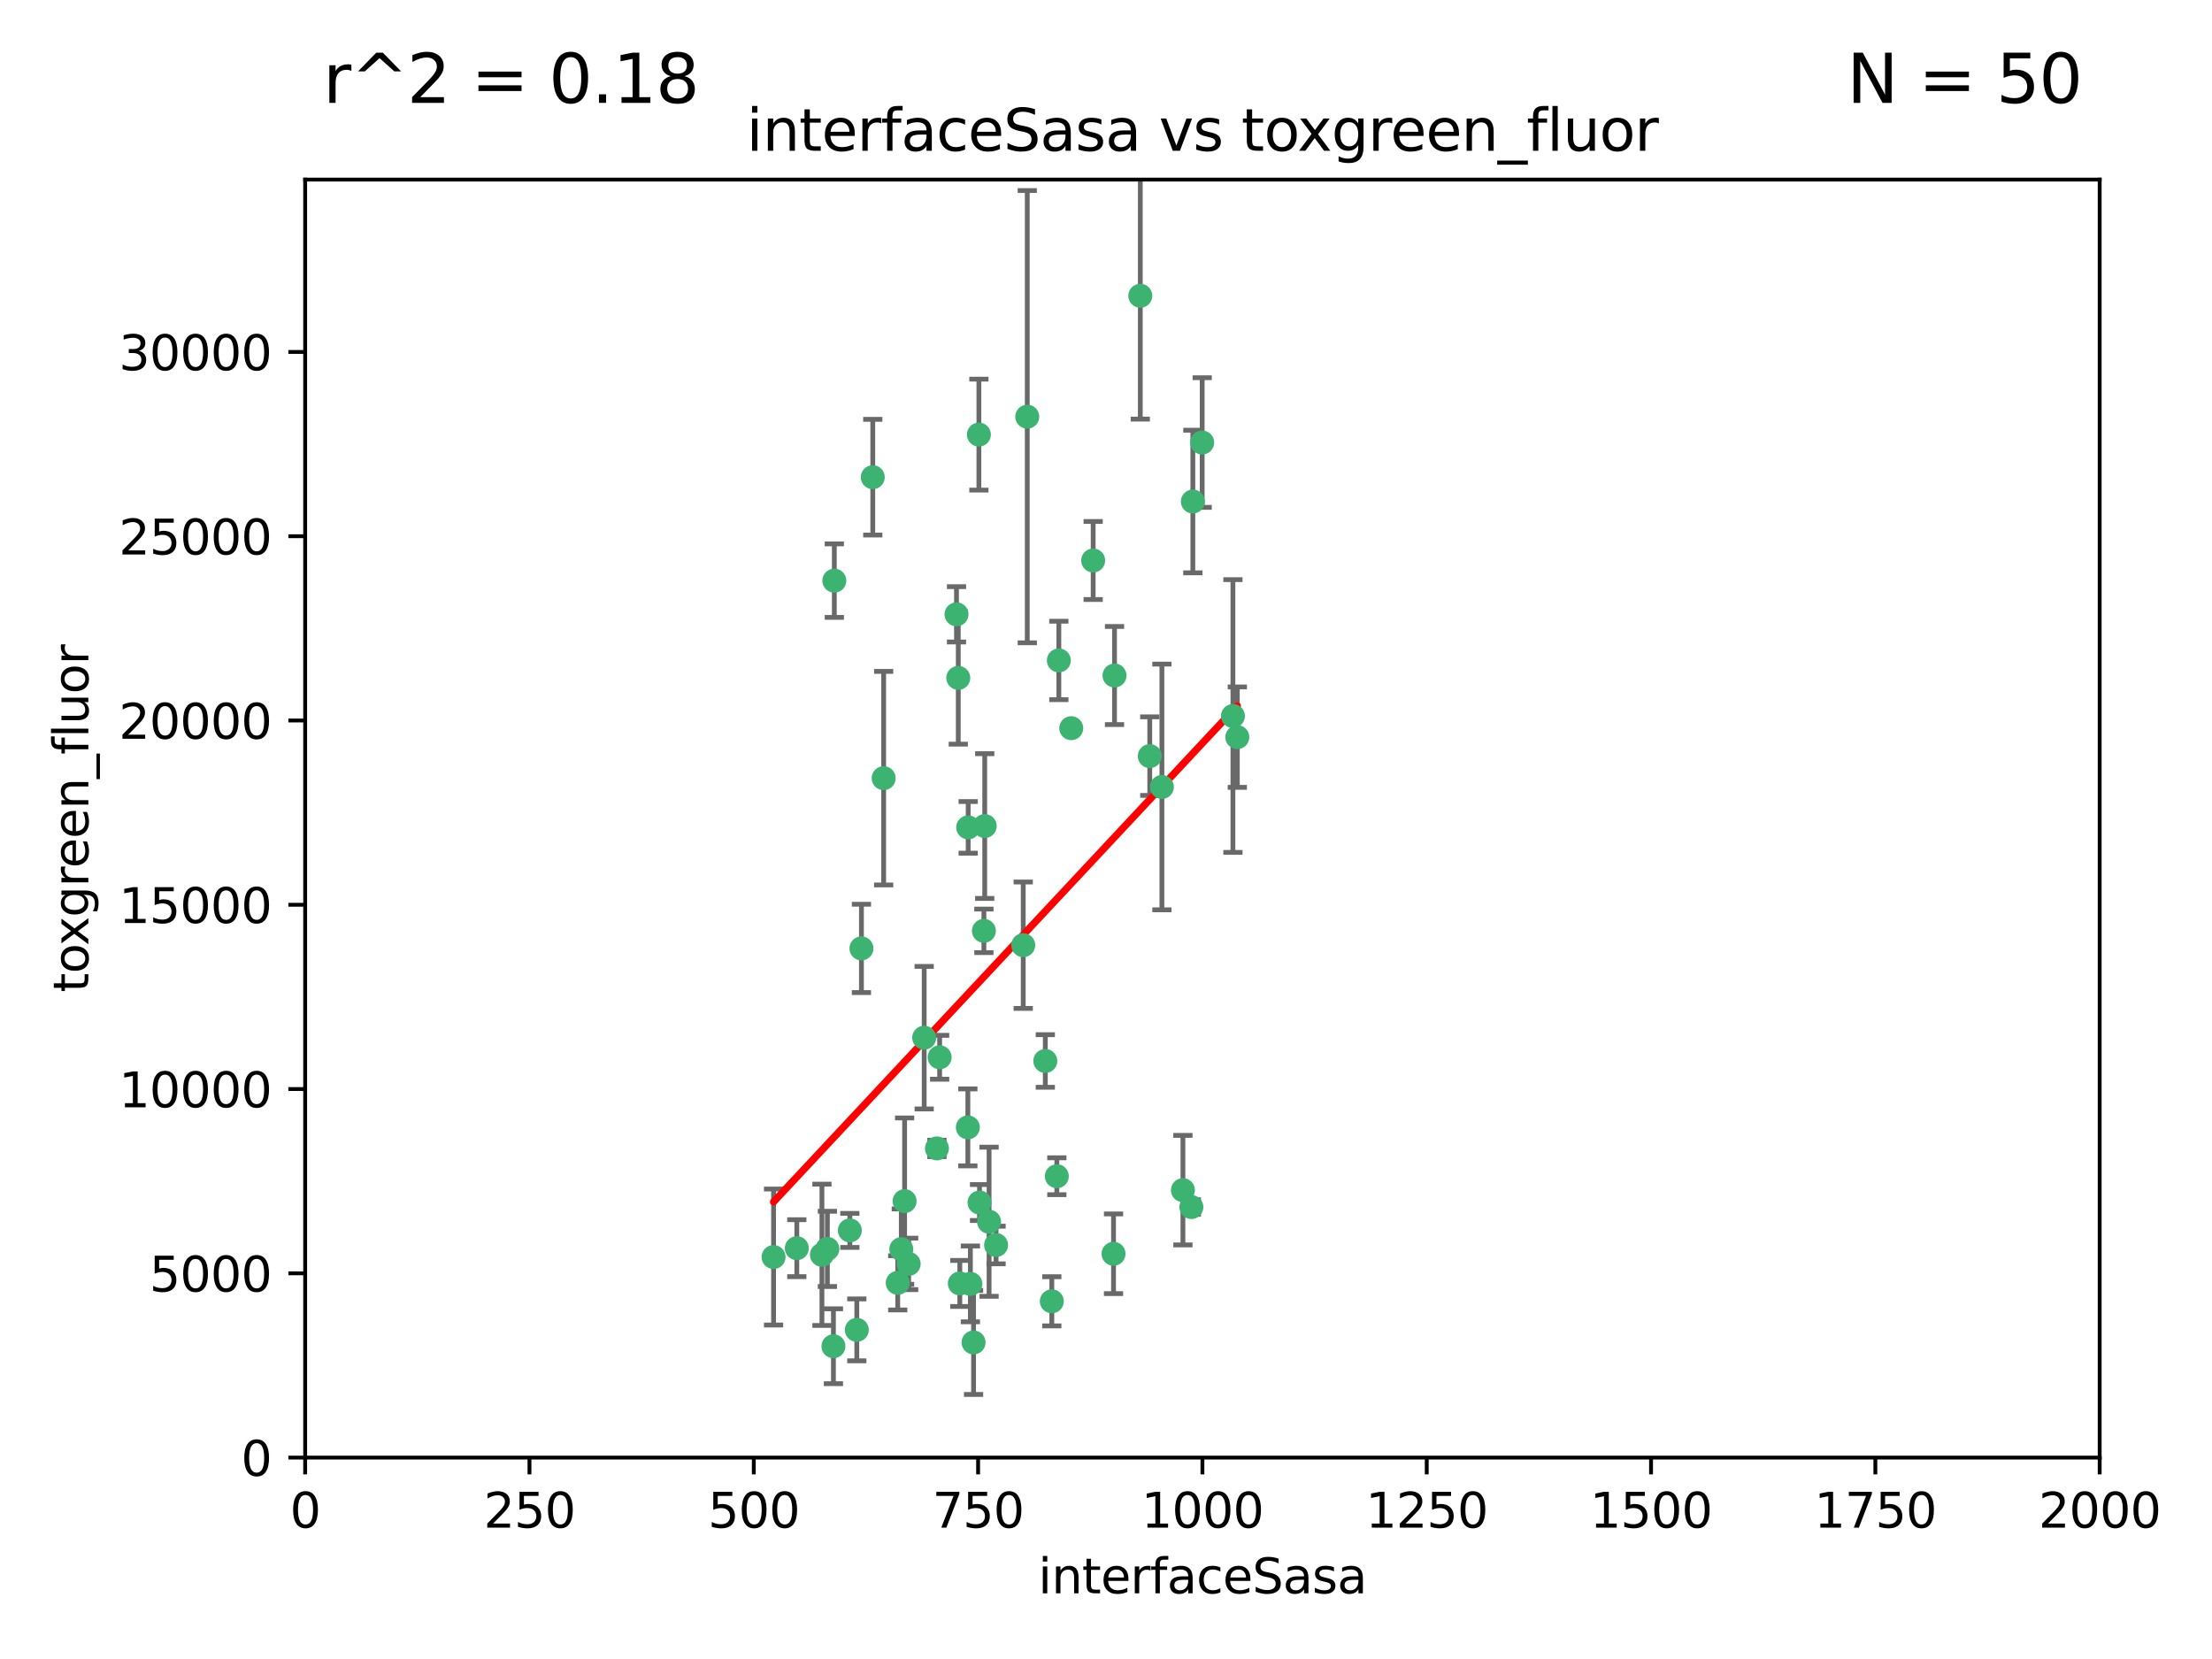<?xml version="1.0" encoding="utf-8" standalone="no"?>
<!DOCTYPE svg PUBLIC "-//W3C//DTD SVG 1.1//EN"
  "http://www.w3.org/Graphics/SVG/1.1/DTD/svg11.dtd">
<svg xmlns:xlink="http://www.w3.org/1999/xlink" width="460.8pt" height="345.6pt" viewBox="0 0 460.8 345.6" xmlns="http://www.w3.org/2000/svg" version="1.1">
 <defs>
  <style type="text/css">*{stroke-linejoin: round; stroke-linecap: butt}</style>
 </defs>
 <g id="figure_1">
  <g id="patch_1">
   <path d="M 0 345.6 
L 460.8 345.6 
L 460.8 0 
L 0 0 
z
" style="fill: #ffffff"/>
  </g>
  <g id="axes_1">
   <g id="patch_2">
    <path d="M 63.571 303.64 
L 437.4 303.64 
L 437.4 37.411 
L 63.571 37.411 
z
" style="fill: #ffffff"/>
   </g>
   <g id="PathCollection_1">
    <defs>
     <path id="m34263bd0c2" d="M 0 1.118 
C 0.297 1.118 0.581 1 0.791 0.791 
C 1 0.581 1.118 0.297 1.118 0 
C 1.118 -0.297 1 -0.581 0.791 -0.791 
C 0.581 -1 0.297 -1.118 0 -1.118 
C -0.297 -1.118 -0.581 -1 -0.791 -0.791 
C -1 -0.581 -1.118 -0.297 -1.118 0 
C -1.118 0.297 -1 0.581 -0.791 0.791 
C -0.581 1 -0.297 1.118 0 1.118 
z
" style="stroke: #3cb371"/>
    </defs>
    <g clip-path="url(#pce5fd45559)">
     <use xlink:href="#m34263bd0c2" x="250.437" y="92.187" style="fill: #3cb371; stroke: #3cb371"/>
     <use xlink:href="#m34263bd0c2" x="223.161" y="151.693" style="fill: #3cb371; stroke: #3cb371"/>
     <use xlink:href="#m34263bd0c2" x="242.046" y="163.936" style="fill: #3cb371; stroke: #3cb371"/>
     <use xlink:href="#m34263bd0c2" x="248.491" y="104.476" style="fill: #3cb371; stroke: #3cb371"/>
     <use xlink:href="#m34263bd0c2" x="227.725" y="116.762" style="fill: #3cb371; stroke: #3cb371"/>
     <use xlink:href="#m34263bd0c2" x="237.546" y="61.614" style="fill: #3cb371; stroke: #3cb371"/>
     <use xlink:href="#m34263bd0c2" x="257.757" y="153.559" style="fill: #3cb371; stroke: #3cb371"/>
     <use xlink:href="#m34263bd0c2" x="256.841" y="149.16" style="fill: #3cb371; stroke: #3cb371"/>
     <use xlink:href="#m34263bd0c2" x="199.256" y="127.973" style="fill: #3cb371; stroke: #3cb371"/>
     <use xlink:href="#m34263bd0c2" x="213.159" y="196.901" style="fill: #3cb371; stroke: #3cb371"/>
     <use xlink:href="#m34263bd0c2" x="220.577" y="137.58" style="fill: #3cb371; stroke: #3cb371"/>
     <use xlink:href="#m34263bd0c2" x="203.92" y="90.534" style="fill: #3cb371; stroke: #3cb371"/>
     <use xlink:href="#m34263bd0c2" x="181.815" y="99.407" style="fill: #3cb371; stroke: #3cb371"/>
     <use xlink:href="#m34263bd0c2" x="213.998" y="86.8" style="fill: #3cb371; stroke: #3cb371"/>
     <use xlink:href="#m34263bd0c2" x="248.185" y="251.452" style="fill: #3cb371; stroke: #3cb371"/>
     <use xlink:href="#m34263bd0c2" x="220.157" y="245.034" style="fill: #3cb371; stroke: #3cb371"/>
     <use xlink:href="#m34263bd0c2" x="199.626" y="141.216" style="fill: #3cb371; stroke: #3cb371"/>
     <use xlink:href="#m34263bd0c2" x="246.424" y="247.93" style="fill: #3cb371; stroke: #3cb371"/>
     <use xlink:href="#m34263bd0c2" x="202.811" y="279.655" style="fill: #3cb371; stroke: #3cb371"/>
     <use xlink:href="#m34263bd0c2" x="231.97" y="261.183" style="fill: #3cb371; stroke: #3cb371"/>
     <use xlink:href="#m34263bd0c2" x="239.516" y="157.513" style="fill: #3cb371; stroke: #3cb371"/>
     <use xlink:href="#m34263bd0c2" x="204.964" y="193.912" style="fill: #3cb371; stroke: #3cb371"/>
     <use xlink:href="#m34263bd0c2" x="205.136" y="172.082" style="fill: #3cb371; stroke: #3cb371"/>
     <use xlink:href="#m34263bd0c2" x="201.621" y="234.855" style="fill: #3cb371; stroke: #3cb371"/>
     <use xlink:href="#m34263bd0c2" x="161.148" y="261.86" style="fill: #3cb371; stroke: #3cb371"/>
     <use xlink:href="#m34263bd0c2" x="201.69" y="172.356" style="fill: #3cb371; stroke: #3cb371"/>
     <use xlink:href="#m34263bd0c2" x="199.948" y="267.365" style="fill: #3cb371; stroke: #3cb371"/>
     <use xlink:href="#m34263bd0c2" x="206.043" y="254.514" style="fill: #3cb371; stroke: #3cb371"/>
     <use xlink:href="#m34263bd0c2" x="192.525" y="216.17" style="fill: #3cb371; stroke: #3cb371"/>
     <use xlink:href="#m34263bd0c2" x="184.082" y="162.105" style="fill: #3cb371; stroke: #3cb371"/>
     <use xlink:href="#m34263bd0c2" x="207.501" y="259.36" style="fill: #3cb371; stroke: #3cb371"/>
     <use xlink:href="#m34263bd0c2" x="187.755" y="260.221" style="fill: #3cb371; stroke: #3cb371"/>
     <use xlink:href="#m34263bd0c2" x="172.357" y="260.163" style="fill: #3cb371; stroke: #3cb371"/>
     <use xlink:href="#m34263bd0c2" x="165.991" y="260.019" style="fill: #3cb371; stroke: #3cb371"/>
     <use xlink:href="#m34263bd0c2" x="232.174" y="140.722" style="fill: #3cb371; stroke: #3cb371"/>
     <use xlink:href="#m34263bd0c2" x="179.453" y="197.571" style="fill: #3cb371; stroke: #3cb371"/>
     <use xlink:href="#m34263bd0c2" x="202.15" y="267.457" style="fill: #3cb371; stroke: #3cb371"/>
     <use xlink:href="#m34263bd0c2" x="178.488" y="277.035" style="fill: #3cb371; stroke: #3cb371"/>
     <use xlink:href="#m34263bd0c2" x="188.445" y="250.216" style="fill: #3cb371; stroke: #3cb371"/>
     <use xlink:href="#m34263bd0c2" x="217.757" y="221.023" style="fill: #3cb371; stroke: #3cb371"/>
     <use xlink:href="#m34263bd0c2" x="173.619" y="280.448" style="fill: #3cb371; stroke: #3cb371"/>
     <use xlink:href="#m34263bd0c2" x="173.806" y="120.958" style="fill: #3cb371; stroke: #3cb371"/>
     <use xlink:href="#m34263bd0c2" x="195.181" y="239.234" style="fill: #3cb371; stroke: #3cb371"/>
     <use xlink:href="#m34263bd0c2" x="204.052" y="250.509" style="fill: #3cb371; stroke: #3cb371"/>
     <use xlink:href="#m34263bd0c2" x="187.013" y="267.238" style="fill: #3cb371; stroke: #3cb371"/>
     <use xlink:href="#m34263bd0c2" x="195.744" y="220.252" style="fill: #3cb371; stroke: #3cb371"/>
     <use xlink:href="#m34263bd0c2" x="189.29" y="263.294" style="fill: #3cb371; stroke: #3cb371"/>
     <use xlink:href="#m34263bd0c2" x="219.112" y="271.085" style="fill: #3cb371; stroke: #3cb371"/>
     <use xlink:href="#m34263bd0c2" x="171.225" y="261.393" style="fill: #3cb371; stroke: #3cb371"/>
     <use xlink:href="#m34263bd0c2" x="177.039" y="256.316" style="fill: #3cb371; stroke: #3cb371"/>
    </g>
   </g>
   <g id="matplotlib.axis_1">
    <g id="xtick_1">
     <g id="line2d_1">
      <defs>
       <path id="md5ebfc0b61" d="M 0 0 
L 0 3.5 
" style="stroke: #000000; stroke-width: 0.8"/>
      </defs>
      <g>
       <use xlink:href="#md5ebfc0b61" x="63.571" y="303.64" style="stroke: #000000; stroke-width: 0.8"/>
      </g>
     </g>
     <g id="text_1">
      <!-- 0 -->
      <g transform="translate(60.39 318.238)scale(0.1 -0.1)">
       <defs>
        <path id="DejaVuSans-30" d="M 2034 4250 
Q 1547 4250 1301 3770 
Q 1056 3291 1056 2328 
Q 1056 1369 1301 889 
Q 1547 409 2034 409 
Q 2525 409 2770 889 
Q 3016 1369 3016 2328 
Q 3016 3291 2770 3770 
Q 2525 4250 2034 4250 
z
M 2034 4750 
Q 2819 4750 3233 4129 
Q 3647 3509 3647 2328 
Q 3647 1150 3233 529 
Q 2819 -91 2034 -91 
Q 1250 -91 836 529 
Q 422 1150 422 2328 
Q 422 3509 836 4129 
Q 1250 4750 2034 4750 
z
" transform="scale(0.016)"/>
       </defs>
       <use xlink:href="#DejaVuSans-30"/>
      </g>
     </g>
    </g>
    <g id="xtick_2">
     <g id="line2d_2">
      <g>
       <use xlink:href="#md5ebfc0b61" x="110.3" y="303.64" style="stroke: #000000; stroke-width: 0.8"/>
      </g>
     </g>
     <g id="text_2">
      <!-- 250 -->
      <g transform="translate(100.756 318.238)scale(0.1 -0.1)">
       <defs>
        <path id="DejaVuSans-32" d="M 1228 531 
L 3431 531 
L 3431 0 
L 469 0 
L 469 531 
Q 828 903 1448 1529 
Q 2069 2156 2228 2338 
Q 2531 2678 2651 2914 
Q 2772 3150 2772 3378 
Q 2772 3750 2511 3984 
Q 2250 4219 1831 4219 
Q 1534 4219 1204 4116 
Q 875 4013 500 3803 
L 500 4441 
Q 881 4594 1212 4672 
Q 1544 4750 1819 4750 
Q 2544 4750 2975 4387 
Q 3406 4025 3406 3419 
Q 3406 3131 3298 2873 
Q 3191 2616 2906 2266 
Q 2828 2175 2409 1742 
Q 1991 1309 1228 531 
z
" transform="scale(0.016)"/>
        <path id="DejaVuSans-35" d="M 691 4666 
L 3169 4666 
L 3169 4134 
L 1269 4134 
L 1269 2991 
Q 1406 3038 1543 3061 
Q 1681 3084 1819 3084 
Q 2600 3084 3056 2656 
Q 3513 2228 3513 1497 
Q 3513 744 3044 326 
Q 2575 -91 1722 -91 
Q 1428 -91 1123 -41 
Q 819 9 494 109 
L 494 744 
Q 775 591 1075 516 
Q 1375 441 1709 441 
Q 2250 441 2565 725 
Q 2881 1009 2881 1497 
Q 2881 1984 2565 2268 
Q 2250 2553 1709 2553 
Q 1456 2553 1204 2497 
Q 953 2441 691 2322 
L 691 4666 
z
" transform="scale(0.016)"/>
       </defs>
       <use xlink:href="#DejaVuSans-32"/>
       <use xlink:href="#DejaVuSans-35" x="63.623"/>
       <use xlink:href="#DejaVuSans-30" x="127.246"/>
      </g>
     </g>
    </g>
    <g id="xtick_3">
     <g id="line2d_3">
      <g>
       <use xlink:href="#md5ebfc0b61" x="157.028" y="303.64" style="stroke: #000000; stroke-width: 0.8"/>
      </g>
     </g>
     <g id="text_3">
      <!-- 500 -->
      <g transform="translate(147.485 318.238)scale(0.1 -0.1)">
       <use xlink:href="#DejaVuSans-35"/>
       <use xlink:href="#DejaVuSans-30" x="63.623"/>
       <use xlink:href="#DejaVuSans-30" x="127.246"/>
      </g>
     </g>
    </g>
    <g id="xtick_4">
     <g id="line2d_4">
      <g>
       <use xlink:href="#md5ebfc0b61" x="203.757" y="303.64" style="stroke: #000000; stroke-width: 0.8"/>
      </g>
     </g>
     <g id="text_4">
      <!-- 750 -->
      <g transform="translate(194.213 318.238)scale(0.1 -0.1)">
       <defs>
        <path id="DejaVuSans-37" d="M 525 4666 
L 3525 4666 
L 3525 4397 
L 1831 0 
L 1172 0 
L 2766 4134 
L 525 4134 
L 525 4666 
z
" transform="scale(0.016)"/>
       </defs>
       <use xlink:href="#DejaVuSans-37"/>
       <use xlink:href="#DejaVuSans-35" x="63.623"/>
       <use xlink:href="#DejaVuSans-30" x="127.246"/>
      </g>
     </g>
    </g>
    <g id="xtick_5">
     <g id="line2d_5">
      <g>
       <use xlink:href="#md5ebfc0b61" x="250.486" y="303.64" style="stroke: #000000; stroke-width: 0.8"/>
      </g>
     </g>
     <g id="text_5">
      <!-- 1000 -->
      <g transform="translate(237.761 318.238)scale(0.1 -0.1)">
       <defs>
        <path id="DejaVuSans-31" d="M 794 531 
L 1825 531 
L 1825 4091 
L 703 3866 
L 703 4441 
L 1819 4666 
L 2450 4666 
L 2450 531 
L 3481 531 
L 3481 0 
L 794 0 
L 794 531 
z
" transform="scale(0.016)"/>
       </defs>
       <use xlink:href="#DejaVuSans-31"/>
       <use xlink:href="#DejaVuSans-30" x="63.623"/>
       <use xlink:href="#DejaVuSans-30" x="127.246"/>
       <use xlink:href="#DejaVuSans-30" x="190.869"/>
      </g>
     </g>
    </g>
    <g id="xtick_6">
     <g id="line2d_6">
      <g>
       <use xlink:href="#md5ebfc0b61" x="297.214" y="303.64" style="stroke: #000000; stroke-width: 0.8"/>
      </g>
     </g>
     <g id="text_6">
      <!-- 1250 -->
      <g transform="translate(284.489 318.238)scale(0.1 -0.1)">
       <use xlink:href="#DejaVuSans-31"/>
       <use xlink:href="#DejaVuSans-32" x="63.623"/>
       <use xlink:href="#DejaVuSans-35" x="127.246"/>
       <use xlink:href="#DejaVuSans-30" x="190.869"/>
      </g>
     </g>
    </g>
    <g id="xtick_7">
     <g id="line2d_7">
      <g>
       <use xlink:href="#md5ebfc0b61" x="343.943" y="303.64" style="stroke: #000000; stroke-width: 0.8"/>
      </g>
     </g>
     <g id="text_7">
      <!-- 1500 -->
      <g transform="translate(331.218 318.238)scale(0.1 -0.1)">
       <use xlink:href="#DejaVuSans-31"/>
       <use xlink:href="#DejaVuSans-35" x="63.623"/>
       <use xlink:href="#DejaVuSans-30" x="127.246"/>
       <use xlink:href="#DejaVuSans-30" x="190.869"/>
      </g>
     </g>
    </g>
    <g id="xtick_8">
     <g id="line2d_8">
      <g>
       <use xlink:href="#md5ebfc0b61" x="390.671" y="303.64" style="stroke: #000000; stroke-width: 0.8"/>
      </g>
     </g>
     <g id="text_8">
      <!-- 1750 -->
      <g transform="translate(377.946 318.238)scale(0.1 -0.1)">
       <use xlink:href="#DejaVuSans-31"/>
       <use xlink:href="#DejaVuSans-37" x="63.623"/>
       <use xlink:href="#DejaVuSans-35" x="127.246"/>
       <use xlink:href="#DejaVuSans-30" x="190.869"/>
      </g>
     </g>
    </g>
    <g id="xtick_9">
     <g id="line2d_9">
      <g>
       <use xlink:href="#md5ebfc0b61" x="437.4" y="303.64" style="stroke: #000000; stroke-width: 0.8"/>
      </g>
     </g>
     <g id="text_9">
      <!-- 2000 -->
      <g transform="translate(424.675 318.238)scale(0.1 -0.1)">
       <use xlink:href="#DejaVuSans-32"/>
       <use xlink:href="#DejaVuSans-30" x="63.623"/>
       <use xlink:href="#DejaVuSans-30" x="127.246"/>
       <use xlink:href="#DejaVuSans-30" x="190.869"/>
      </g>
     </g>
    </g>
    <g id="text_10">
     <!-- interfaceSasa -->
     <g transform="translate(216.279 331.917)scale(0.1 -0.1)">
      <defs>
       <path id="DejaVuSans-69" d="M 603 3500 
L 1178 3500 
L 1178 0 
L 603 0 
L 603 3500 
z
M 603 4863 
L 1178 4863 
L 1178 4134 
L 603 4134 
L 603 4863 
z
" transform="scale(0.016)"/>
       <path id="DejaVuSans-6e" d="M 3513 2113 
L 3513 0 
L 2938 0 
L 2938 2094 
Q 2938 2591 2744 2837 
Q 2550 3084 2163 3084 
Q 1697 3084 1428 2787 
Q 1159 2491 1159 1978 
L 1159 0 
L 581 0 
L 581 3500 
L 1159 3500 
L 1159 2956 
Q 1366 3272 1645 3428 
Q 1925 3584 2291 3584 
Q 2894 3584 3203 3211 
Q 3513 2838 3513 2113 
z
" transform="scale(0.016)"/>
       <path id="DejaVuSans-74" d="M 1172 4494 
L 1172 3500 
L 2356 3500 
L 2356 3053 
L 1172 3053 
L 1172 1153 
Q 1172 725 1289 603 
Q 1406 481 1766 481 
L 2356 481 
L 2356 0 
L 1766 0 
Q 1100 0 847 248 
Q 594 497 594 1153 
L 594 3053 
L 172 3053 
L 172 3500 
L 594 3500 
L 594 4494 
L 1172 4494 
z
" transform="scale(0.016)"/>
       <path id="DejaVuSans-65" d="M 3597 1894 
L 3597 1613 
L 953 1613 
Q 991 1019 1311 708 
Q 1631 397 2203 397 
Q 2534 397 2845 478 
Q 3156 559 3463 722 
L 3463 178 
Q 3153 47 2828 -22 
Q 2503 -91 2169 -91 
Q 1331 -91 842 396 
Q 353 884 353 1716 
Q 353 2575 817 3079 
Q 1281 3584 2069 3584 
Q 2775 3584 3186 3129 
Q 3597 2675 3597 1894 
z
M 3022 2063 
Q 3016 2534 2758 2815 
Q 2500 3097 2075 3097 
Q 1594 3097 1305 2825 
Q 1016 2553 972 2059 
L 3022 2063 
z
" transform="scale(0.016)"/>
       <path id="DejaVuSans-72" d="M 2631 2963 
Q 2534 3019 2420 3045 
Q 2306 3072 2169 3072 
Q 1681 3072 1420 2755 
Q 1159 2438 1159 1844 
L 1159 0 
L 581 0 
L 581 3500 
L 1159 3500 
L 1159 2956 
Q 1341 3275 1631 3429 
Q 1922 3584 2338 3584 
Q 2397 3584 2469 3576 
Q 2541 3569 2628 3553 
L 2631 2963 
z
" transform="scale(0.016)"/>
       <path id="DejaVuSans-66" d="M 2375 4863 
L 2375 4384 
L 1825 4384 
Q 1516 4384 1395 4259 
Q 1275 4134 1275 3809 
L 1275 3500 
L 2222 3500 
L 2222 3053 
L 1275 3053 
L 1275 0 
L 697 0 
L 697 3053 
L 147 3053 
L 147 3500 
L 697 3500 
L 697 3744 
Q 697 4328 969 4595 
Q 1241 4863 1831 4863 
L 2375 4863 
z
" transform="scale(0.016)"/>
       <path id="DejaVuSans-61" d="M 2194 1759 
Q 1497 1759 1228 1600 
Q 959 1441 959 1056 
Q 959 750 1161 570 
Q 1363 391 1709 391 
Q 2188 391 2477 730 
Q 2766 1069 2766 1631 
L 2766 1759 
L 2194 1759 
z
M 3341 1997 
L 3341 0 
L 2766 0 
L 2766 531 
Q 2569 213 2275 61 
Q 1981 -91 1556 -91 
Q 1019 -91 701 211 
Q 384 513 384 1019 
Q 384 1609 779 1909 
Q 1175 2209 1959 2209 
L 2766 2209 
L 2766 2266 
Q 2766 2663 2505 2880 
Q 2244 3097 1772 3097 
Q 1472 3097 1187 3025 
Q 903 2953 641 2809 
L 641 3341 
Q 956 3463 1253 3523 
Q 1550 3584 1831 3584 
Q 2591 3584 2966 3190 
Q 3341 2797 3341 1997 
z
" transform="scale(0.016)"/>
       <path id="DejaVuSans-63" d="M 3122 3366 
L 3122 2828 
Q 2878 2963 2633 3030 
Q 2388 3097 2138 3097 
Q 1578 3097 1268 2742 
Q 959 2388 959 1747 
Q 959 1106 1268 751 
Q 1578 397 2138 397 
Q 2388 397 2633 464 
Q 2878 531 3122 666 
L 3122 134 
Q 2881 22 2623 -34 
Q 2366 -91 2075 -91 
Q 1284 -91 818 406 
Q 353 903 353 1747 
Q 353 2603 823 3093 
Q 1294 3584 2113 3584 
Q 2378 3584 2631 3529 
Q 2884 3475 3122 3366 
z
" transform="scale(0.016)"/>
       <path id="DejaVuSans-53" d="M 3425 4513 
L 3425 3897 
Q 3066 4069 2747 4153 
Q 2428 4238 2131 4238 
Q 1616 4238 1336 4038 
Q 1056 3838 1056 3469 
Q 1056 3159 1242 3001 
Q 1428 2844 1947 2747 
L 2328 2669 
Q 3034 2534 3370 2195 
Q 3706 1856 3706 1288 
Q 3706 609 3251 259 
Q 2797 -91 1919 -91 
Q 1588 -91 1214 -16 
Q 841 59 441 206 
L 441 856 
Q 825 641 1194 531 
Q 1563 422 1919 422 
Q 2459 422 2753 634 
Q 3047 847 3047 1241 
Q 3047 1584 2836 1778 
Q 2625 1972 2144 2069 
L 1759 2144 
Q 1053 2284 737 2584 
Q 422 2884 422 3419 
Q 422 4038 858 4394 
Q 1294 4750 2059 4750 
Q 2388 4750 2728 4690 
Q 3069 4631 3425 4513 
z
" transform="scale(0.016)"/>
       <path id="DejaVuSans-73" d="M 2834 3397 
L 2834 2853 
Q 2591 2978 2328 3040 
Q 2066 3103 1784 3103 
Q 1356 3103 1142 2972 
Q 928 2841 928 2578 
Q 928 2378 1081 2264 
Q 1234 2150 1697 2047 
L 1894 2003 
Q 2506 1872 2764 1633 
Q 3022 1394 3022 966 
Q 3022 478 2636 193 
Q 2250 -91 1575 -91 
Q 1294 -91 989 -36 
Q 684 19 347 128 
L 347 722 
Q 666 556 975 473 
Q 1284 391 1588 391 
Q 1994 391 2212 530 
Q 2431 669 2431 922 
Q 2431 1156 2273 1281 
Q 2116 1406 1581 1522 
L 1381 1569 
Q 847 1681 609 1914 
Q 372 2147 372 2553 
Q 372 3047 722 3315 
Q 1072 3584 1716 3584 
Q 2034 3584 2315 3537 
Q 2597 3491 2834 3397 
z
" transform="scale(0.016)"/>
      </defs>
      <use xlink:href="#DejaVuSans-69"/>
      <use xlink:href="#DejaVuSans-6e" x="27.783"/>
      <use xlink:href="#DejaVuSans-74" x="91.162"/>
      <use xlink:href="#DejaVuSans-65" x="130.371"/>
      <use xlink:href="#DejaVuSans-72" x="191.895"/>
      <use xlink:href="#DejaVuSans-66" x="233.008"/>
      <use xlink:href="#DejaVuSans-61" x="268.213"/>
      <use xlink:href="#DejaVuSans-63" x="329.492"/>
      <use xlink:href="#DejaVuSans-65" x="384.473"/>
      <use xlink:href="#DejaVuSans-53" x="445.996"/>
      <use xlink:href="#DejaVuSans-61" x="509.473"/>
      <use xlink:href="#DejaVuSans-73" x="570.752"/>
      <use xlink:href="#DejaVuSans-61" x="622.852"/>
     </g>
    </g>
   </g>
   <g id="matplotlib.axis_2">
    <g id="ytick_1">
     <g id="line2d_10">
      <defs>
       <path id="mb75f31eb10" d="M 0 0 
L -3.5 0 
" style="stroke: #000000; stroke-width: 0.8"/>
      </defs>
      <g>
       <use xlink:href="#mb75f31eb10" x="63.571" y="303.64" style="stroke: #000000; stroke-width: 0.8"/>
      </g>
     </g>
     <g id="text_11">
      <!-- 0 -->
      <g transform="translate(50.209 307.439)scale(0.1 -0.1)">
       <use xlink:href="#DejaVuSans-30"/>
      </g>
     </g>
    </g>
    <g id="ytick_2">
     <g id="line2d_11">
      <g>
       <use xlink:href="#mb75f31eb10" x="63.571" y="265.253" style="stroke: #000000; stroke-width: 0.8"/>
      </g>
     </g>
     <g id="text_12">
      <!-- 5000 -->
      <g transform="translate(31.121 269.052)scale(0.1 -0.1)">
       <use xlink:href="#DejaVuSans-35"/>
       <use xlink:href="#DejaVuSans-30" x="63.623"/>
       <use xlink:href="#DejaVuSans-30" x="127.246"/>
       <use xlink:href="#DejaVuSans-30" x="190.869"/>
      </g>
     </g>
    </g>
    <g id="ytick_3">
     <g id="line2d_12">
      <g>
       <use xlink:href="#mb75f31eb10" x="63.571" y="226.866" style="stroke: #000000; stroke-width: 0.8"/>
      </g>
     </g>
     <g id="text_13">
      <!-- 10000 -->
      <g transform="translate(24.759 230.665)scale(0.1 -0.1)">
       <use xlink:href="#DejaVuSans-31"/>
       <use xlink:href="#DejaVuSans-30" x="63.623"/>
       <use xlink:href="#DejaVuSans-30" x="127.246"/>
       <use xlink:href="#DejaVuSans-30" x="190.869"/>
       <use xlink:href="#DejaVuSans-30" x="254.492"/>
      </g>
     </g>
    </g>
    <g id="ytick_4">
     <g id="line2d_13">
      <g>
       <use xlink:href="#mb75f31eb10" x="63.571" y="188.479" style="stroke: #000000; stroke-width: 0.8"/>
      </g>
     </g>
     <g id="text_14">
      <!-- 15000 -->
      <g transform="translate(24.759 192.278)scale(0.1 -0.1)">
       <use xlink:href="#DejaVuSans-31"/>
       <use xlink:href="#DejaVuSans-35" x="63.623"/>
       <use xlink:href="#DejaVuSans-30" x="127.246"/>
       <use xlink:href="#DejaVuSans-30" x="190.869"/>
       <use xlink:href="#DejaVuSans-30" x="254.492"/>
      </g>
     </g>
    </g>
    <g id="ytick_5">
     <g id="line2d_14">
      <g>
       <use xlink:href="#mb75f31eb10" x="63.571" y="150.092" style="stroke: #000000; stroke-width: 0.8"/>
      </g>
     </g>
     <g id="text_15">
      <!-- 20000 -->
      <g transform="translate(24.759 153.891)scale(0.1 -0.1)">
       <use xlink:href="#DejaVuSans-32"/>
       <use xlink:href="#DejaVuSans-30" x="63.623"/>
       <use xlink:href="#DejaVuSans-30" x="127.246"/>
       <use xlink:href="#DejaVuSans-30" x="190.869"/>
       <use xlink:href="#DejaVuSans-30" x="254.492"/>
      </g>
     </g>
    </g>
    <g id="ytick_6">
     <g id="line2d_15">
      <g>
       <use xlink:href="#mb75f31eb10" x="63.571" y="111.705" style="stroke: #000000; stroke-width: 0.8"/>
      </g>
     </g>
     <g id="text_16">
      <!-- 25000 -->
      <g transform="translate(24.759 115.504)scale(0.1 -0.1)">
       <use xlink:href="#DejaVuSans-32"/>
       <use xlink:href="#DejaVuSans-35" x="63.623"/>
       <use xlink:href="#DejaVuSans-30" x="127.246"/>
       <use xlink:href="#DejaVuSans-30" x="190.869"/>
       <use xlink:href="#DejaVuSans-30" x="254.492"/>
      </g>
     </g>
    </g>
    <g id="ytick_7">
     <g id="line2d_16">
      <g>
       <use xlink:href="#mb75f31eb10" x="63.571" y="73.317" style="stroke: #000000; stroke-width: 0.8"/>
      </g>
     </g>
     <g id="text_17">
      <!-- 30000 -->
      <g transform="translate(24.759 77.117)scale(0.1 -0.1)">
       <defs>
        <path id="DejaVuSans-33" d="M 2597 2516 
Q 3050 2419 3304 2112 
Q 3559 1806 3559 1356 
Q 3559 666 3084 287 
Q 2609 -91 1734 -91 
Q 1441 -91 1130 -33 
Q 819 25 488 141 
L 488 750 
Q 750 597 1062 519 
Q 1375 441 1716 441 
Q 2309 441 2620 675 
Q 2931 909 2931 1356 
Q 2931 1769 2642 2001 
Q 2353 2234 1838 2234 
L 1294 2234 
L 1294 2753 
L 1863 2753 
Q 2328 2753 2575 2939 
Q 2822 3125 2822 3475 
Q 2822 3834 2567 4026 
Q 2313 4219 1838 4219 
Q 1578 4219 1281 4162 
Q 984 4106 628 3988 
L 628 4550 
Q 988 4650 1302 4700 
Q 1616 4750 1894 4750 
Q 2613 4750 3031 4423 
Q 3450 4097 3450 3541 
Q 3450 3153 3228 2886 
Q 3006 2619 2597 2516 
z
" transform="scale(0.016)"/>
       </defs>
       <use xlink:href="#DejaVuSans-33"/>
       <use xlink:href="#DejaVuSans-30" x="63.623"/>
       <use xlink:href="#DejaVuSans-30" x="127.246"/>
       <use xlink:href="#DejaVuSans-30" x="190.869"/>
       <use xlink:href="#DejaVuSans-30" x="254.492"/>
      </g>
     </g>
    </g>
    <g id="text_18">
     <!-- toxgreen_fluor -->
     <g transform="translate(18.401 206.72)rotate(-90)scale(0.1 -0.1)">
      <defs>
       <path id="DejaVuSans-6f" d="M 1959 3097 
Q 1497 3097 1228 2736 
Q 959 2375 959 1747 
Q 959 1119 1226 758 
Q 1494 397 1959 397 
Q 2419 397 2687 759 
Q 2956 1122 2956 1747 
Q 2956 2369 2687 2733 
Q 2419 3097 1959 3097 
z
M 1959 3584 
Q 2709 3584 3137 3096 
Q 3566 2609 3566 1747 
Q 3566 888 3137 398 
Q 2709 -91 1959 -91 
Q 1206 -91 779 398 
Q 353 888 353 1747 
Q 353 2609 779 3096 
Q 1206 3584 1959 3584 
z
" transform="scale(0.016)"/>
       <path id="DejaVuSans-78" d="M 3513 3500 
L 2247 1797 
L 3578 0 
L 2900 0 
L 1881 1375 
L 863 0 
L 184 0 
L 1544 1831 
L 300 3500 
L 978 3500 
L 1906 2253 
L 2834 3500 
L 3513 3500 
z
" transform="scale(0.016)"/>
       <path id="DejaVuSans-67" d="M 2906 1791 
Q 2906 2416 2648 2759 
Q 2391 3103 1925 3103 
Q 1463 3103 1205 2759 
Q 947 2416 947 1791 
Q 947 1169 1205 825 
Q 1463 481 1925 481 
Q 2391 481 2648 825 
Q 2906 1169 2906 1791 
z
M 3481 434 
Q 3481 -459 3084 -895 
Q 2688 -1331 1869 -1331 
Q 1566 -1331 1297 -1286 
Q 1028 -1241 775 -1147 
L 775 -588 
Q 1028 -725 1275 -790 
Q 1522 -856 1778 -856 
Q 2344 -856 2625 -561 
Q 2906 -266 2906 331 
L 2906 616 
Q 2728 306 2450 153 
Q 2172 0 1784 0 
Q 1141 0 747 490 
Q 353 981 353 1791 
Q 353 2603 747 3093 
Q 1141 3584 1784 3584 
Q 2172 3584 2450 3431 
Q 2728 3278 2906 2969 
L 2906 3500 
L 3481 3500 
L 3481 434 
z
" transform="scale(0.016)"/>
       <path id="DejaVuSans-5f" d="M 3263 -1063 
L 3263 -1509 
L -63 -1509 
L -63 -1063 
L 3263 -1063 
z
" transform="scale(0.016)"/>
       <path id="DejaVuSans-6c" d="M 603 4863 
L 1178 4863 
L 1178 0 
L 603 0 
L 603 4863 
z
" transform="scale(0.016)"/>
       <path id="DejaVuSans-75" d="M 544 1381 
L 544 3500 
L 1119 3500 
L 1119 1403 
Q 1119 906 1312 657 
Q 1506 409 1894 409 
Q 2359 409 2629 706 
Q 2900 1003 2900 1516 
L 2900 3500 
L 3475 3500 
L 3475 0 
L 2900 0 
L 2900 538 
Q 2691 219 2414 64 
Q 2138 -91 1772 -91 
Q 1169 -91 856 284 
Q 544 659 544 1381 
z
M 1991 3584 
L 1991 3584 
z
" transform="scale(0.016)"/>
      </defs>
      <use xlink:href="#DejaVuSans-74"/>
      <use xlink:href="#DejaVuSans-6f" x="39.209"/>
      <use xlink:href="#DejaVuSans-78" x="97.266"/>
      <use xlink:href="#DejaVuSans-67" x="156.445"/>
      <use xlink:href="#DejaVuSans-72" x="219.922"/>
      <use xlink:href="#DejaVuSans-65" x="258.785"/>
      <use xlink:href="#DejaVuSans-65" x="320.309"/>
      <use xlink:href="#DejaVuSans-6e" x="381.832"/>
      <use xlink:href="#DejaVuSans-5f" x="445.211"/>
      <use xlink:href="#DejaVuSans-66" x="495.211"/>
      <use xlink:href="#DejaVuSans-6c" x="530.416"/>
      <use xlink:href="#DejaVuSans-75" x="558.199"/>
      <use xlink:href="#DejaVuSans-6f" x="621.578"/>
      <use xlink:href="#DejaVuSans-72" x="682.76"/>
     </g>
    </g>
   </g>
   <g id="LineCollection_1">
    <path d="M 250.437 105.69 
L 250.437 78.685 
" clip-path="url(#pce5fd45559)" style="fill: none; stroke: #696969"/>
    <path d="M 223.161 152.217 
L 223.161 151.168 
" clip-path="url(#pce5fd45559)" style="fill: none; stroke: #696969"/>
    <path d="M 242.046 189.529 
L 242.046 138.343 
" clip-path="url(#pce5fd45559)" style="fill: none; stroke: #696969"/>
    <path d="M 248.491 119.328 
L 248.491 89.623 
" clip-path="url(#pce5fd45559)" style="fill: none; stroke: #696969"/>
    <path d="M 227.725 124.89 
L 227.725 108.635 
" clip-path="url(#pce5fd45559)" style="fill: none; stroke: #696969"/>
    <path d="M 237.546 87.306 
L 237.546 35.922 
" clip-path="url(#pce5fd45559)" style="fill: none; stroke: #696969"/>
    <path d="M 257.757 164.019 
L 257.757 143.098 
" clip-path="url(#pce5fd45559)" style="fill: none; stroke: #696969"/>
    <path d="M 256.841 177.569 
L 256.841 120.752 
" clip-path="url(#pce5fd45559)" style="fill: none; stroke: #696969"/>
    <path d="M 199.256 133.734 
L 199.256 122.212 
" clip-path="url(#pce5fd45559)" style="fill: none; stroke: #696969"/>
    <path d="M 213.159 210.068 
L 213.159 183.734 
" clip-path="url(#pce5fd45559)" style="fill: none; stroke: #696969"/>
    <path d="M 220.577 145.75 
L 220.577 129.411 
" clip-path="url(#pce5fd45559)" style="fill: none; stroke: #696969"/>
    <path d="M 203.92 102.091 
L 203.92 78.978 
" clip-path="url(#pce5fd45559)" style="fill: none; stroke: #696969"/>
    <path d="M 181.815 111.46 
L 181.815 87.355 
" clip-path="url(#pce5fd45559)" style="fill: none; stroke: #696969"/>
    <path d="M 213.998 133.906 
L 213.998 39.694 
" clip-path="url(#pce5fd45559)" style="fill: none; stroke: #696969"/>
    <path d="M 248.185 252.966 
L 248.185 249.939 
" clip-path="url(#pce5fd45559)" style="fill: none; stroke: #696969"/>
    <path d="M 220.157 248.879 
L 220.157 241.19 
" clip-path="url(#pce5fd45559)" style="fill: none; stroke: #696969"/>
    <path d="M 199.626 155.019 
L 199.626 127.413 
" clip-path="url(#pce5fd45559)" style="fill: none; stroke: #696969"/>
    <path d="M 246.424 259.34 
L 246.424 236.521 
" clip-path="url(#pce5fd45559)" style="fill: none; stroke: #696969"/>
    <path d="M 202.811 290.49 
L 202.811 268.821 
" clip-path="url(#pce5fd45559)" style="fill: none; stroke: #696969"/>
    <path d="M 231.97 269.484 
L 231.97 252.882 
" clip-path="url(#pce5fd45559)" style="fill: none; stroke: #696969"/>
    <path d="M 239.516 165.694 
L 239.516 149.332 
" clip-path="url(#pce5fd45559)" style="fill: none; stroke: #696969"/>
    <path d="M 204.964 198.445 
L 204.964 189.38 
" clip-path="url(#pce5fd45559)" style="fill: none; stroke: #696969"/>
    <path d="M 205.136 187.16 
L 205.136 157.004 
" clip-path="url(#pce5fd45559)" style="fill: none; stroke: #696969"/>
    <path d="M 201.621 242.872 
L 201.621 226.838 
" clip-path="url(#pce5fd45559)" style="fill: none; stroke: #696969"/>
    <path d="M 161.148 276.024 
L 161.148 247.696 
" clip-path="url(#pce5fd45559)" style="fill: none; stroke: #696969"/>
    <path d="M 201.69 177.734 
L 201.69 166.978 
" clip-path="url(#pce5fd45559)" style="fill: none; stroke: #696969"/>
    <path d="M 199.948 272.161 
L 199.948 262.568 
" clip-path="url(#pce5fd45559)" style="fill: none; stroke: #696969"/>
    <path d="M 206.043 270.051 
L 206.043 238.978 
" clip-path="url(#pce5fd45559)" style="fill: none; stroke: #696969"/>
    <path d="M 192.525 231.016 
L 192.525 201.324 
" clip-path="url(#pce5fd45559)" style="fill: none; stroke: #696969"/>
    <path d="M 184.082 184.351 
L 184.082 139.86 
" clip-path="url(#pce5fd45559)" style="fill: none; stroke: #696969"/>
    <path d="M 207.501 263.278 
L 207.501 255.442 
" clip-path="url(#pce5fd45559)" style="fill: none; stroke: #696969"/>
    <path d="M 187.755 268.597 
L 187.755 251.844 
" clip-path="url(#pce5fd45559)" style="fill: none; stroke: #696969"/>
    <path d="M 172.357 268.001 
L 172.357 252.325 
" clip-path="url(#pce5fd45559)" style="fill: none; stroke: #696969"/>
    <path d="M 165.991 265.948 
L 165.991 254.089 
" clip-path="url(#pce5fd45559)" style="fill: none; stroke: #696969"/>
    <path d="M 232.174 150.938 
L 232.174 130.506 
" clip-path="url(#pce5fd45559)" style="fill: none; stroke: #696969"/>
    <path d="M 179.453 206.772 
L 179.453 188.371 
" clip-path="url(#pce5fd45559)" style="fill: none; stroke: #696969"/>
    <path d="M 202.15 275.356 
L 202.15 259.558 
" clip-path="url(#pce5fd45559)" style="fill: none; stroke: #696969"/>
    <path d="M 178.488 283.483 
L 178.488 270.588 
" clip-path="url(#pce5fd45559)" style="fill: none; stroke: #696969"/>
    <path d="M 188.445 267.545 
L 188.445 232.888 
" clip-path="url(#pce5fd45559)" style="fill: none; stroke: #696969"/>
    <path d="M 217.757 226.502 
L 217.757 215.543 
" clip-path="url(#pce5fd45559)" style="fill: none; stroke: #696969"/>
    <path d="M 173.619 288.249 
L 173.619 272.647 
" clip-path="url(#pce5fd45559)" style="fill: none; stroke: #696969"/>
    <path d="M 173.806 128.612 
L 173.806 113.304 
" clip-path="url(#pce5fd45559)" style="fill: none; stroke: #696969"/>
    <path d="M 195.181 240.949 
L 195.181 237.518 
" clip-path="url(#pce5fd45559)" style="fill: none; stroke: #696969"/>
    <path d="M 204.052 254.253 
L 204.052 246.765 
" clip-path="url(#pce5fd45559)" style="fill: none; stroke: #696969"/>
    <path d="M 187.013 272.884 
L 187.013 261.591 
" clip-path="url(#pce5fd45559)" style="fill: none; stroke: #696969"/>
    <path d="M 195.744 224.823 
L 195.744 215.68 
" clip-path="url(#pce5fd45559)" style="fill: none; stroke: #696969"/>
    <path d="M 189.29 268.654 
L 189.29 257.933 
" clip-path="url(#pce5fd45559)" style="fill: none; stroke: #696969"/>
    <path d="M 219.112 276.209 
L 219.112 265.962 
" clip-path="url(#pce5fd45559)" style="fill: none; stroke: #696969"/>
    <path d="M 171.225 276.115 
L 171.225 246.672 
" clip-path="url(#pce5fd45559)" style="fill: none; stroke: #696969"/>
    <path d="M 177.039 259.862 
L 177.039 252.77 
" clip-path="url(#pce5fd45559)" style="fill: none; stroke: #696969"/>
   </g>
   <g id="line2d_17">
    <defs>
     <path id="m7a27ac389b" d="M 2 0 
L -2 -0 
" style="stroke: #696969"/>
    </defs>
    <g clip-path="url(#pce5fd45559)">
     <use xlink:href="#m7a27ac389b" x="250.437" y="105.69" style="fill: #696969; stroke: #696969"/>
     <use xlink:href="#m7a27ac389b" x="223.161" y="152.217" style="fill: #696969; stroke: #696969"/>
     <use xlink:href="#m7a27ac389b" x="242.046" y="189.529" style="fill: #696969; stroke: #696969"/>
     <use xlink:href="#m7a27ac389b" x="248.491" y="119.328" style="fill: #696969; stroke: #696969"/>
     <use xlink:href="#m7a27ac389b" x="227.725" y="124.89" style="fill: #696969; stroke: #696969"/>
     <use xlink:href="#m7a27ac389b" x="237.546" y="87.306" style="fill: #696969; stroke: #696969"/>
     <use xlink:href="#m7a27ac389b" x="257.757" y="164.019" style="fill: #696969; stroke: #696969"/>
     <use xlink:href="#m7a27ac389b" x="256.841" y="177.569" style="fill: #696969; stroke: #696969"/>
     <use xlink:href="#m7a27ac389b" x="199.256" y="133.734" style="fill: #696969; stroke: #696969"/>
     <use xlink:href="#m7a27ac389b" x="213.159" y="210.068" style="fill: #696969; stroke: #696969"/>
     <use xlink:href="#m7a27ac389b" x="220.577" y="145.75" style="fill: #696969; stroke: #696969"/>
     <use xlink:href="#m7a27ac389b" x="203.92" y="102.091" style="fill: #696969; stroke: #696969"/>
     <use xlink:href="#m7a27ac389b" x="181.815" y="111.46" style="fill: #696969; stroke: #696969"/>
     <use xlink:href="#m7a27ac389b" x="213.998" y="133.906" style="fill: #696969; stroke: #696969"/>
     <use xlink:href="#m7a27ac389b" x="248.185" y="252.966" style="fill: #696969; stroke: #696969"/>
     <use xlink:href="#m7a27ac389b" x="220.157" y="248.879" style="fill: #696969; stroke: #696969"/>
     <use xlink:href="#m7a27ac389b" x="199.626" y="155.019" style="fill: #696969; stroke: #696969"/>
     <use xlink:href="#m7a27ac389b" x="246.424" y="259.34" style="fill: #696969; stroke: #696969"/>
     <use xlink:href="#m7a27ac389b" x="202.811" y="290.49" style="fill: #696969; stroke: #696969"/>
     <use xlink:href="#m7a27ac389b" x="231.97" y="269.484" style="fill: #696969; stroke: #696969"/>
     <use xlink:href="#m7a27ac389b" x="239.516" y="165.694" style="fill: #696969; stroke: #696969"/>
     <use xlink:href="#m7a27ac389b" x="204.964" y="198.445" style="fill: #696969; stroke: #696969"/>
     <use xlink:href="#m7a27ac389b" x="205.136" y="187.16" style="fill: #696969; stroke: #696969"/>
     <use xlink:href="#m7a27ac389b" x="201.621" y="242.872" style="fill: #696969; stroke: #696969"/>
     <use xlink:href="#m7a27ac389b" x="161.148" y="276.024" style="fill: #696969; stroke: #696969"/>
     <use xlink:href="#m7a27ac389b" x="201.69" y="177.734" style="fill: #696969; stroke: #696969"/>
     <use xlink:href="#m7a27ac389b" x="199.948" y="272.161" style="fill: #696969; stroke: #696969"/>
     <use xlink:href="#m7a27ac389b" x="206.043" y="270.051" style="fill: #696969; stroke: #696969"/>
     <use xlink:href="#m7a27ac389b" x="192.525" y="231.016" style="fill: #696969; stroke: #696969"/>
     <use xlink:href="#m7a27ac389b" x="184.082" y="184.351" style="fill: #696969; stroke: #696969"/>
     <use xlink:href="#m7a27ac389b" x="207.501" y="263.278" style="fill: #696969; stroke: #696969"/>
     <use xlink:href="#m7a27ac389b" x="187.755" y="268.597" style="fill: #696969; stroke: #696969"/>
     <use xlink:href="#m7a27ac389b" x="172.357" y="268.001" style="fill: #696969; stroke: #696969"/>
     <use xlink:href="#m7a27ac389b" x="165.991" y="265.948" style="fill: #696969; stroke: #696969"/>
     <use xlink:href="#m7a27ac389b" x="232.174" y="150.938" style="fill: #696969; stroke: #696969"/>
     <use xlink:href="#m7a27ac389b" x="179.453" y="206.772" style="fill: #696969; stroke: #696969"/>
     <use xlink:href="#m7a27ac389b" x="202.15" y="275.356" style="fill: #696969; stroke: #696969"/>
     <use xlink:href="#m7a27ac389b" x="178.488" y="283.483" style="fill: #696969; stroke: #696969"/>
     <use xlink:href="#m7a27ac389b" x="188.445" y="267.545" style="fill: #696969; stroke: #696969"/>
     <use xlink:href="#m7a27ac389b" x="217.757" y="226.502" style="fill: #696969; stroke: #696969"/>
     <use xlink:href="#m7a27ac389b" x="173.619" y="288.249" style="fill: #696969; stroke: #696969"/>
     <use xlink:href="#m7a27ac389b" x="173.806" y="128.612" style="fill: #696969; stroke: #696969"/>
     <use xlink:href="#m7a27ac389b" x="195.181" y="240.949" style="fill: #696969; stroke: #696969"/>
     <use xlink:href="#m7a27ac389b" x="204.052" y="254.253" style="fill: #696969; stroke: #696969"/>
     <use xlink:href="#m7a27ac389b" x="187.013" y="272.884" style="fill: #696969; stroke: #696969"/>
     <use xlink:href="#m7a27ac389b" x="195.744" y="224.823" style="fill: #696969; stroke: #696969"/>
     <use xlink:href="#m7a27ac389b" x="189.29" y="268.654" style="fill: #696969; stroke: #696969"/>
     <use xlink:href="#m7a27ac389b" x="219.112" y="276.209" style="fill: #696969; stroke: #696969"/>
     <use xlink:href="#m7a27ac389b" x="171.225" y="276.115" style="fill: #696969; stroke: #696969"/>
     <use xlink:href="#m7a27ac389b" x="177.039" y="259.862" style="fill: #696969; stroke: #696969"/>
    </g>
   </g>
   <g id="line2d_18">
    <g clip-path="url(#pce5fd45559)">
     <use xlink:href="#m7a27ac389b" x="250.437" y="78.685" style="fill: #696969; stroke: #696969"/>
     <use xlink:href="#m7a27ac389b" x="223.161" y="151.168" style="fill: #696969; stroke: #696969"/>
     <use xlink:href="#m7a27ac389b" x="242.046" y="138.343" style="fill: #696969; stroke: #696969"/>
     <use xlink:href="#m7a27ac389b" x="248.491" y="89.623" style="fill: #696969; stroke: #696969"/>
     <use xlink:href="#m7a27ac389b" x="227.725" y="108.635" style="fill: #696969; stroke: #696969"/>
     <use xlink:href="#m7a27ac389b" x="237.546" y="35.922" style="fill: #696969; stroke: #696969"/>
     <use xlink:href="#m7a27ac389b" x="257.757" y="143.098" style="fill: #696969; stroke: #696969"/>
     <use xlink:href="#m7a27ac389b" x="256.841" y="120.752" style="fill: #696969; stroke: #696969"/>
     <use xlink:href="#m7a27ac389b" x="199.256" y="122.212" style="fill: #696969; stroke: #696969"/>
     <use xlink:href="#m7a27ac389b" x="213.159" y="183.734" style="fill: #696969; stroke: #696969"/>
     <use xlink:href="#m7a27ac389b" x="220.577" y="129.411" style="fill: #696969; stroke: #696969"/>
     <use xlink:href="#m7a27ac389b" x="203.92" y="78.978" style="fill: #696969; stroke: #696969"/>
     <use xlink:href="#m7a27ac389b" x="181.815" y="87.355" style="fill: #696969; stroke: #696969"/>
     <use xlink:href="#m7a27ac389b" x="213.998" y="39.694" style="fill: #696969; stroke: #696969"/>
     <use xlink:href="#m7a27ac389b" x="248.185" y="249.939" style="fill: #696969; stroke: #696969"/>
     <use xlink:href="#m7a27ac389b" x="220.157" y="241.19" style="fill: #696969; stroke: #696969"/>
     <use xlink:href="#m7a27ac389b" x="199.626" y="127.413" style="fill: #696969; stroke: #696969"/>
     <use xlink:href="#m7a27ac389b" x="246.424" y="236.521" style="fill: #696969; stroke: #696969"/>
     <use xlink:href="#m7a27ac389b" x="202.811" y="268.821" style="fill: #696969; stroke: #696969"/>
     <use xlink:href="#m7a27ac389b" x="231.97" y="252.882" style="fill: #696969; stroke: #696969"/>
     <use xlink:href="#m7a27ac389b" x="239.516" y="149.332" style="fill: #696969; stroke: #696969"/>
     <use xlink:href="#m7a27ac389b" x="204.964" y="189.38" style="fill: #696969; stroke: #696969"/>
     <use xlink:href="#m7a27ac389b" x="205.136" y="157.004" style="fill: #696969; stroke: #696969"/>
     <use xlink:href="#m7a27ac389b" x="201.621" y="226.838" style="fill: #696969; stroke: #696969"/>
     <use xlink:href="#m7a27ac389b" x="161.148" y="247.696" style="fill: #696969; stroke: #696969"/>
     <use xlink:href="#m7a27ac389b" x="201.69" y="166.978" style="fill: #696969; stroke: #696969"/>
     <use xlink:href="#m7a27ac389b" x="199.948" y="262.568" style="fill: #696969; stroke: #696969"/>
     <use xlink:href="#m7a27ac389b" x="206.043" y="238.978" style="fill: #696969; stroke: #696969"/>
     <use xlink:href="#m7a27ac389b" x="192.525" y="201.324" style="fill: #696969; stroke: #696969"/>
     <use xlink:href="#m7a27ac389b" x="184.082" y="139.86" style="fill: #696969; stroke: #696969"/>
     <use xlink:href="#m7a27ac389b" x="207.501" y="255.442" style="fill: #696969; stroke: #696969"/>
     <use xlink:href="#m7a27ac389b" x="187.755" y="251.844" style="fill: #696969; stroke: #696969"/>
     <use xlink:href="#m7a27ac389b" x="172.357" y="252.325" style="fill: #696969; stroke: #696969"/>
     <use xlink:href="#m7a27ac389b" x="165.991" y="254.089" style="fill: #696969; stroke: #696969"/>
     <use xlink:href="#m7a27ac389b" x="232.174" y="130.506" style="fill: #696969; stroke: #696969"/>
     <use xlink:href="#m7a27ac389b" x="179.453" y="188.371" style="fill: #696969; stroke: #696969"/>
     <use xlink:href="#m7a27ac389b" x="202.15" y="259.558" style="fill: #696969; stroke: #696969"/>
     <use xlink:href="#m7a27ac389b" x="178.488" y="270.588" style="fill: #696969; stroke: #696969"/>
     <use xlink:href="#m7a27ac389b" x="188.445" y="232.888" style="fill: #696969; stroke: #696969"/>
     <use xlink:href="#m7a27ac389b" x="217.757" y="215.543" style="fill: #696969; stroke: #696969"/>
     <use xlink:href="#m7a27ac389b" x="173.619" y="272.647" style="fill: #696969; stroke: #696969"/>
     <use xlink:href="#m7a27ac389b" x="173.806" y="113.304" style="fill: #696969; stroke: #696969"/>
     <use xlink:href="#m7a27ac389b" x="195.181" y="237.518" style="fill: #696969; stroke: #696969"/>
     <use xlink:href="#m7a27ac389b" x="204.052" y="246.765" style="fill: #696969; stroke: #696969"/>
     <use xlink:href="#m7a27ac389b" x="187.013" y="261.591" style="fill: #696969; stroke: #696969"/>
     <use xlink:href="#m7a27ac389b" x="195.744" y="215.68" style="fill: #696969; stroke: #696969"/>
     <use xlink:href="#m7a27ac389b" x="189.29" y="257.933" style="fill: #696969; stroke: #696969"/>
     <use xlink:href="#m7a27ac389b" x="219.112" y="265.962" style="fill: #696969; stroke: #696969"/>
     <use xlink:href="#m7a27ac389b" x="171.225" y="246.672" style="fill: #696969; stroke: #696969"/>
     <use xlink:href="#m7a27ac389b" x="177.039" y="252.77" style="fill: #696969; stroke: #696969"/>
    </g>
   </g>
   <g id="line2d_19">
    <path d="M 250.437 154.865 
L 223.161 184.041 
L 242.046 163.84 
L 248.491 156.947 
L 227.725 179.159 
L 237.546 168.655 
L 257.757 147.036 
L 256.841 148.016 
L 199.256 209.611 
L 213.159 194.74 
L 220.577 186.805 
L 203.92 204.623 
L 181.815 228.267 
L 213.998 193.842 
L 248.185 157.274 
L 220.157 187.254 
L 199.626 209.215 
L 246.424 159.158 
L 202.811 205.808 
L 231.97 174.619 
L 239.516 166.547 
L 204.964 203.505 
L 205.136 203.321 
L 201.621 207.082 
L 161.148 250.373 
L 201.69 207.008 
L 199.948 208.871 
L 206.043 202.351 
L 192.525 216.81 
L 184.082 225.841 
L 207.501 200.792 
L 187.755 221.913 
L 172.357 238.383 
L 165.991 245.193 
L 232.174 174.401 
L 179.453 230.794 
L 202.15 206.516 
L 178.488 231.825 
L 188.445 221.175 
L 217.757 189.822 
L 173.619 237.034 
L 173.806 236.834 
L 195.181 213.969 
L 204.052 204.481 
L 187.013 222.706 
L 195.744 213.368 
L 189.29 220.271 
L 219.112 188.372 
L 171.225 239.595 
L 177.039 233.375 
" clip-path="url(#pce5fd45559)" style="fill: none; stroke: #ff0000; stroke-width: 1.5; stroke-linecap: square"/>
   </g>
   <g id="line2d_20">
    <defs>
     <path id="ma9044895c2" d="M 0 2 
C 0.53 2 1.039 1.789 1.414 1.414 
C 1.789 1.039 2 0.53 2 0 
C 2 -0.53 1.789 -1.039 1.414 -1.414 
C 1.039 -1.789 0.53 -2 0 -2 
C -0.53 -2 -1.039 -1.789 -1.414 -1.414 
C -1.789 -1.039 -2 -0.53 -2 0 
C -2 0.53 -1.789 1.039 -1.414 1.414 
C -1.039 1.789 -0.53 2 0 2 
z
" style="stroke: #3cb371"/>
    </defs>
    <g clip-path="url(#pce5fd45559)">
     <use xlink:href="#ma9044895c2" x="250.437" y="92.187" style="fill: #3cb371; stroke: #3cb371"/>
     <use xlink:href="#ma9044895c2" x="223.161" y="151.693" style="fill: #3cb371; stroke: #3cb371"/>
     <use xlink:href="#ma9044895c2" x="242.046" y="163.936" style="fill: #3cb371; stroke: #3cb371"/>
     <use xlink:href="#ma9044895c2" x="248.491" y="104.476" style="fill: #3cb371; stroke: #3cb371"/>
     <use xlink:href="#ma9044895c2" x="227.725" y="116.762" style="fill: #3cb371; stroke: #3cb371"/>
     <use xlink:href="#ma9044895c2" x="237.546" y="61.614" style="fill: #3cb371; stroke: #3cb371"/>
     <use xlink:href="#ma9044895c2" x="257.757" y="153.559" style="fill: #3cb371; stroke: #3cb371"/>
     <use xlink:href="#ma9044895c2" x="256.841" y="149.16" style="fill: #3cb371; stroke: #3cb371"/>
     <use xlink:href="#ma9044895c2" x="199.256" y="127.973" style="fill: #3cb371; stroke: #3cb371"/>
     <use xlink:href="#ma9044895c2" x="213.159" y="196.901" style="fill: #3cb371; stroke: #3cb371"/>
     <use xlink:href="#ma9044895c2" x="220.577" y="137.58" style="fill: #3cb371; stroke: #3cb371"/>
     <use xlink:href="#ma9044895c2" x="203.92" y="90.534" style="fill: #3cb371; stroke: #3cb371"/>
     <use xlink:href="#ma9044895c2" x="181.815" y="99.407" style="fill: #3cb371; stroke: #3cb371"/>
     <use xlink:href="#ma9044895c2" x="213.998" y="86.8" style="fill: #3cb371; stroke: #3cb371"/>
     <use xlink:href="#ma9044895c2" x="248.185" y="251.452" style="fill: #3cb371; stroke: #3cb371"/>
     <use xlink:href="#ma9044895c2" x="220.157" y="245.034" style="fill: #3cb371; stroke: #3cb371"/>
     <use xlink:href="#ma9044895c2" x="199.626" y="141.216" style="fill: #3cb371; stroke: #3cb371"/>
     <use xlink:href="#ma9044895c2" x="246.424" y="247.93" style="fill: #3cb371; stroke: #3cb371"/>
     <use xlink:href="#ma9044895c2" x="202.811" y="279.655" style="fill: #3cb371; stroke: #3cb371"/>
     <use xlink:href="#ma9044895c2" x="231.97" y="261.183" style="fill: #3cb371; stroke: #3cb371"/>
     <use xlink:href="#ma9044895c2" x="239.516" y="157.513" style="fill: #3cb371; stroke: #3cb371"/>
     <use xlink:href="#ma9044895c2" x="204.964" y="193.912" style="fill: #3cb371; stroke: #3cb371"/>
     <use xlink:href="#ma9044895c2" x="205.136" y="172.082" style="fill: #3cb371; stroke: #3cb371"/>
     <use xlink:href="#ma9044895c2" x="201.621" y="234.855" style="fill: #3cb371; stroke: #3cb371"/>
     <use xlink:href="#ma9044895c2" x="161.148" y="261.86" style="fill: #3cb371; stroke: #3cb371"/>
     <use xlink:href="#ma9044895c2" x="201.69" y="172.356" style="fill: #3cb371; stroke: #3cb371"/>
     <use xlink:href="#ma9044895c2" x="199.948" y="267.365" style="fill: #3cb371; stroke: #3cb371"/>
     <use xlink:href="#ma9044895c2" x="206.043" y="254.514" style="fill: #3cb371; stroke: #3cb371"/>
     <use xlink:href="#ma9044895c2" x="192.525" y="216.17" style="fill: #3cb371; stroke: #3cb371"/>
     <use xlink:href="#ma9044895c2" x="184.082" y="162.105" style="fill: #3cb371; stroke: #3cb371"/>
     <use xlink:href="#ma9044895c2" x="207.501" y="259.36" style="fill: #3cb371; stroke: #3cb371"/>
     <use xlink:href="#ma9044895c2" x="187.755" y="260.221" style="fill: #3cb371; stroke: #3cb371"/>
     <use xlink:href="#ma9044895c2" x="172.357" y="260.163" style="fill: #3cb371; stroke: #3cb371"/>
     <use xlink:href="#ma9044895c2" x="165.991" y="260.019" style="fill: #3cb371; stroke: #3cb371"/>
     <use xlink:href="#ma9044895c2" x="232.174" y="140.722" style="fill: #3cb371; stroke: #3cb371"/>
     <use xlink:href="#ma9044895c2" x="179.453" y="197.571" style="fill: #3cb371; stroke: #3cb371"/>
     <use xlink:href="#ma9044895c2" x="202.15" y="267.457" style="fill: #3cb371; stroke: #3cb371"/>
     <use xlink:href="#ma9044895c2" x="178.488" y="277.035" style="fill: #3cb371; stroke: #3cb371"/>
     <use xlink:href="#ma9044895c2" x="188.445" y="250.216" style="fill: #3cb371; stroke: #3cb371"/>
     <use xlink:href="#ma9044895c2" x="217.757" y="221.023" style="fill: #3cb371; stroke: #3cb371"/>
     <use xlink:href="#ma9044895c2" x="173.619" y="280.448" style="fill: #3cb371; stroke: #3cb371"/>
     <use xlink:href="#ma9044895c2" x="173.806" y="120.958" style="fill: #3cb371; stroke: #3cb371"/>
     <use xlink:href="#ma9044895c2" x="195.181" y="239.234" style="fill: #3cb371; stroke: #3cb371"/>
     <use xlink:href="#ma9044895c2" x="204.052" y="250.509" style="fill: #3cb371; stroke: #3cb371"/>
     <use xlink:href="#ma9044895c2" x="187.013" y="267.238" style="fill: #3cb371; stroke: #3cb371"/>
     <use xlink:href="#ma9044895c2" x="195.744" y="220.252" style="fill: #3cb371; stroke: #3cb371"/>
     <use xlink:href="#ma9044895c2" x="189.29" y="263.294" style="fill: #3cb371; stroke: #3cb371"/>
     <use xlink:href="#ma9044895c2" x="219.112" y="271.085" style="fill: #3cb371; stroke: #3cb371"/>
     <use xlink:href="#ma9044895c2" x="171.225" y="261.393" style="fill: #3cb371; stroke: #3cb371"/>
     <use xlink:href="#ma9044895c2" x="177.039" y="256.316" style="fill: #3cb371; stroke: #3cb371"/>
    </g>
   </g>
   <g id="patch_3">
    <path d="M 63.571 303.64 
L 63.571 37.411 
" style="fill: none; stroke: #000000; stroke-width: 0.8; stroke-linejoin: miter; stroke-linecap: square"/>
   </g>
   <g id="patch_4">
    <path d="M 437.4 303.64 
L 437.4 37.411 
" style="fill: none; stroke: #000000; stroke-width: 0.8; stroke-linejoin: miter; stroke-linecap: square"/>
   </g>
   <g id="patch_5">
    <path d="M 63.571 303.64 
L 437.4 303.64 
" style="fill: none; stroke: #000000; stroke-width: 0.8; stroke-linejoin: miter; stroke-linecap: square"/>
   </g>
   <g id="patch_6">
    <path d="M 63.571 37.411 
L 437.4 37.411 
" style="fill: none; stroke: #000000; stroke-width: 0.8; stroke-linejoin: miter; stroke-linecap: square"/>
   </g>
   <g id="text_19">
    <!-- N = 50 -->
    <g transform="translate(384.743 21.426)scale(0.14 -0.14)">
     <defs>
      <path id="DejaVuSans-4e" d="M 628 4666 
L 1478 4666 
L 3547 763 
L 3547 4666 
L 4159 4666 
L 4159 0 
L 3309 0 
L 1241 3903 
L 1241 0 
L 628 0 
L 628 4666 
z
" transform="scale(0.016)"/>
      <path id="DejaVuSans-20" transform="scale(0.016)"/>
      <path id="DejaVuSans-3d" d="M 678 2906 
L 4684 2906 
L 4684 2381 
L 678 2381 
L 678 2906 
z
M 678 1631 
L 4684 1631 
L 4684 1100 
L 678 1100 
L 678 1631 
z
" transform="scale(0.016)"/>
     </defs>
     <use xlink:href="#DejaVuSans-4e"/>
     <use xlink:href="#DejaVuSans-20" x="74.805"/>
     <use xlink:href="#DejaVuSans-3d" x="106.592"/>
     <use xlink:href="#DejaVuSans-20" x="190.381"/>
     <use xlink:href="#DejaVuSans-35" x="222.168"/>
     <use xlink:href="#DejaVuSans-30" x="285.791"/>
    </g>
   </g>
   <g id="text_20">
    <!-- r^2 = 0.18 -->
    <g transform="translate(67.31 21.426)scale(0.14 -0.14)">
     <defs>
      <path id="DejaVuSans-5e" d="M 2988 4666 
L 4684 2925 
L 4056 2925 
L 2681 4159 
L 1306 2925 
L 678 2925 
L 2375 4666 
L 2988 4666 
z
" transform="scale(0.016)"/>
      <path id="DejaVuSans-2e" d="M 684 794 
L 1344 794 
L 1344 0 
L 684 0 
L 684 794 
z
" transform="scale(0.016)"/>
      <path id="DejaVuSans-38" d="M 2034 2216 
Q 1584 2216 1326 1975 
Q 1069 1734 1069 1313 
Q 1069 891 1326 650 
Q 1584 409 2034 409 
Q 2484 409 2743 651 
Q 3003 894 3003 1313 
Q 3003 1734 2745 1975 
Q 2488 2216 2034 2216 
z
M 1403 2484 
Q 997 2584 770 2862 
Q 544 3141 544 3541 
Q 544 4100 942 4425 
Q 1341 4750 2034 4750 
Q 2731 4750 3128 4425 
Q 3525 4100 3525 3541 
Q 3525 3141 3298 2862 
Q 3072 2584 2669 2484 
Q 3125 2378 3379 2068 
Q 3634 1759 3634 1313 
Q 3634 634 3220 271 
Q 2806 -91 2034 -91 
Q 1263 -91 848 271 
Q 434 634 434 1313 
Q 434 1759 690 2068 
Q 947 2378 1403 2484 
z
M 1172 3481 
Q 1172 3119 1398 2916 
Q 1625 2713 2034 2713 
Q 2441 2713 2670 2916 
Q 2900 3119 2900 3481 
Q 2900 3844 2670 4047 
Q 2441 4250 2034 4250 
Q 1625 4250 1398 4047 
Q 1172 3844 1172 3481 
z
" transform="scale(0.016)"/>
     </defs>
     <use xlink:href="#DejaVuSans-72"/>
     <use xlink:href="#DejaVuSans-5e" x="41.113"/>
     <use xlink:href="#DejaVuSans-32" x="124.902"/>
     <use xlink:href="#DejaVuSans-20" x="188.525"/>
     <use xlink:href="#DejaVuSans-3d" x="220.312"/>
     <use xlink:href="#DejaVuSans-20" x="304.102"/>
     <use xlink:href="#DejaVuSans-30" x="335.889"/>
     <use xlink:href="#DejaVuSans-2e" x="399.512"/>
     <use xlink:href="#DejaVuSans-31" x="431.299"/>
     <use xlink:href="#DejaVuSans-38" x="494.922"/>
    </g>
   </g>
   <g id="text_21">
    <!-- interfaceSasa vs toxgreen_fluor -->
    <g transform="translate(155.513 31.411)scale(0.12 -0.12)">
     <defs>
      <path id="DejaVuSans-76" d="M 191 3500 
L 800 3500 
L 1894 563 
L 2988 3500 
L 3597 3500 
L 2284 0 
L 1503 0 
L 191 3500 
z
" transform="scale(0.016)"/>
     </defs>
     <use xlink:href="#DejaVuSans-69"/>
     <use xlink:href="#DejaVuSans-6e" x="27.783"/>
     <use xlink:href="#DejaVuSans-74" x="91.162"/>
     <use xlink:href="#DejaVuSans-65" x="130.371"/>
     <use xlink:href="#DejaVuSans-72" x="191.895"/>
     <use xlink:href="#DejaVuSans-66" x="233.008"/>
     <use xlink:href="#DejaVuSans-61" x="268.213"/>
     <use xlink:href="#DejaVuSans-63" x="329.492"/>
     <use xlink:href="#DejaVuSans-65" x="384.473"/>
     <use xlink:href="#DejaVuSans-53" x="445.996"/>
     <use xlink:href="#DejaVuSans-61" x="509.473"/>
     <use xlink:href="#DejaVuSans-73" x="570.752"/>
     <use xlink:href="#DejaVuSans-61" x="622.852"/>
     <use xlink:href="#DejaVuSans-20" x="684.131"/>
     <use xlink:href="#DejaVuSans-76" x="715.918"/>
     <use xlink:href="#DejaVuSans-73" x="775.098"/>
     <use xlink:href="#DejaVuSans-20" x="827.197"/>
     <use xlink:href="#DejaVuSans-74" x="858.984"/>
     <use xlink:href="#DejaVuSans-6f" x="898.193"/>
     <use xlink:href="#DejaVuSans-78" x="956.25"/>
     <use xlink:href="#DejaVuSans-67" x="1015.43"/>
     <use xlink:href="#DejaVuSans-72" x="1078.906"/>
     <use xlink:href="#DejaVuSans-65" x="1117.77"/>
     <use xlink:href="#DejaVuSans-65" x="1179.293"/>
     <use xlink:href="#DejaVuSans-6e" x="1240.816"/>
     <use xlink:href="#DejaVuSans-5f" x="1304.195"/>
     <use xlink:href="#DejaVuSans-66" x="1354.195"/>
     <use xlink:href="#DejaVuSans-6c" x="1389.4"/>
     <use xlink:href="#DejaVuSans-75" x="1417.184"/>
     <use xlink:href="#DejaVuSans-6f" x="1480.562"/>
     <use xlink:href="#DejaVuSans-72" x="1541.744"/>
    </g>
   </g>
  </g>
 </g>
 <defs>
  <clipPath id="pce5fd45559">
   <rect x="63.571" y="37.411" width="373.829" height="266.229"/>
  </clipPath>
 </defs>
</svg>
